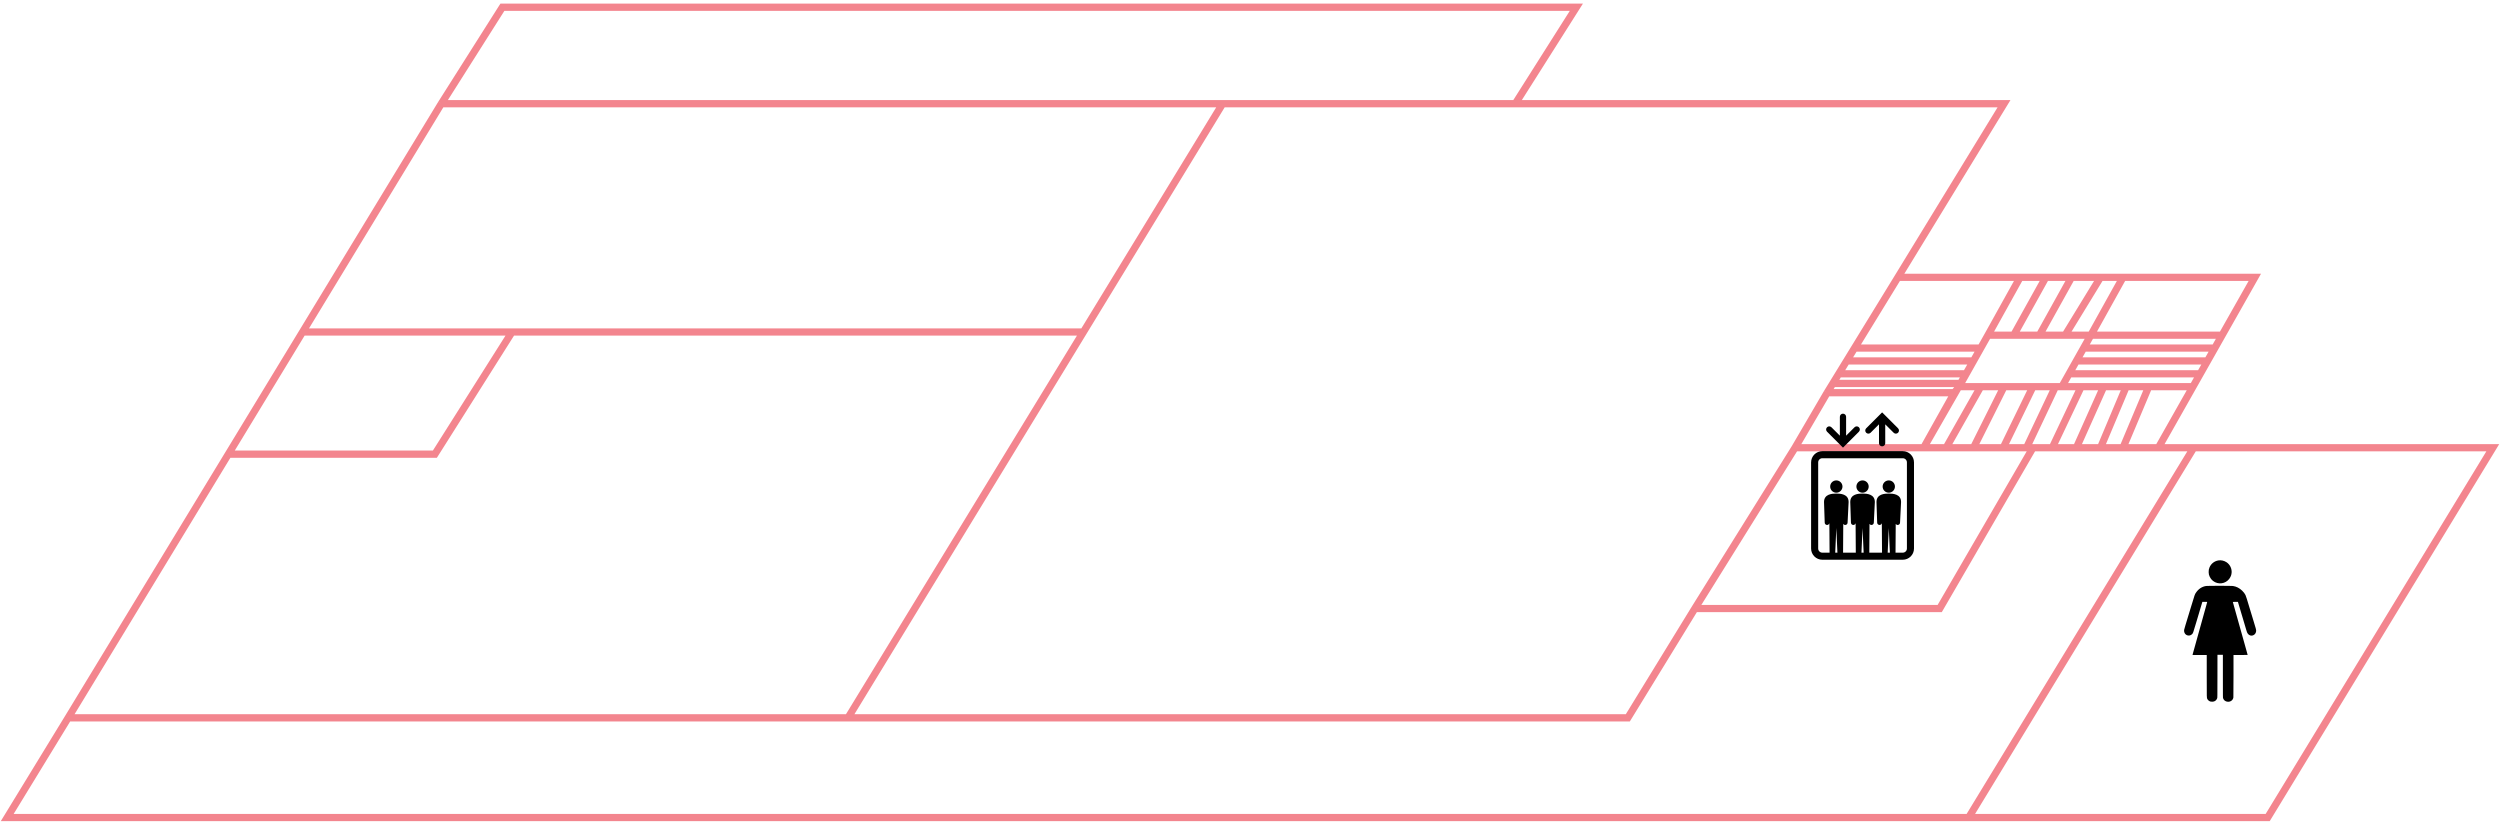 <svg width="346" height="114" viewBox="0 0 346 114" fill="none" xmlns="http://www.w3.org/2000/svg">
<path d="M209.714 14.351L218.169 1H69.533L61.078 14.351M209.714 14.351H169.217M209.714 14.351H243.091H277.357L262.671 38.382M262.671 38.382H279.582M262.671 38.382L256.669 48.172M298.718 61.968H303.613M298.718 61.968L303.504 53.512M298.718 61.968H293.823M272.462 113.145H313.849L345 61.968H303.613M272.462 113.145H1L9.431 99.349M272.462 113.145L303.613 61.968M9.431 99.349H117.36M9.431 99.349L31.604 62.858M117.36 99.349H225.29L234.567 84.219M117.36 99.349L149.941 45.947M169.217 14.351H114.925H61.078M169.217 14.351L149.941 45.947M61.078 14.351L41.879 45.947M41.879 45.947L31.604 62.858M41.879 45.947H70.868M149.941 45.947H70.868M31.604 62.858H60.188L70.868 45.947M234.567 84.219H268.457L281.362 61.968M234.567 84.219L248.431 61.968M281.362 61.968H280.472M281.362 61.968H284.032M248.431 61.968H266.232M248.431 61.968L252.881 54.349M266.232 61.968L270.494 54.349M266.232 61.968L273.129 49.952M266.232 61.968H269.347M271.127 53.512L270.494 54.349M271.127 53.512L271.377 53.067M271.127 53.512H274.131M275.132 46.392L279.582 38.382M275.132 46.392H278.692M275.132 46.392L274.131 48.172M279.582 38.382H283.142M289.373 46.392L293.823 38.382M289.373 46.392H285.812M289.373 46.392H307.534M289.373 46.392L288.371 48.172M293.823 38.382H312.069L307.534 46.392M293.823 38.382H290.708M285.812 46.392L290.708 38.382M285.812 46.392H282.252M290.708 38.382H286.702M282.252 46.392L286.702 38.382M282.252 46.392H278.692M286.702 38.382H283.142M278.692 46.392L283.142 38.382M252.881 54.349H270.494M252.881 54.349L253.667 53.067M253.667 53.067H271.377M253.667 53.067L254.486 51.732M271.377 53.067L272.128 51.732M254.486 51.732H272.128M254.486 51.732L255.577 49.952M272.128 51.732L273.129 49.952M255.577 49.952H273.129M255.577 49.952L256.669 48.172M273.129 49.952L274.131 48.172M256.669 48.172H274.131M303.504 53.512L304.512 51.732M303.504 53.512H297.383M285.367 53.512L286.369 51.732M285.367 53.512H284.477M285.367 53.512H288.038M307.534 46.392L306.527 48.172M288.371 48.172H306.527M288.371 48.172L287.37 49.952M306.527 48.172L305.519 49.952M287.37 49.952H305.519M287.37 49.952L286.369 51.732M305.519 49.952L304.512 51.732M286.369 51.732H304.512M269.347 61.968L274.131 53.512M269.347 61.968H273.129M274.131 53.512H277.357M273.129 61.968L277.357 53.512M273.129 61.968H277.246M277.357 53.512H281.362M277.246 61.968L281.362 53.512M277.246 61.968H280.472M281.362 53.512H284.477M280.472 61.968L284.477 53.512M284.032 61.968L288.038 53.512M284.032 61.968H287.37M288.038 53.512H291.153M287.37 61.968L291.153 53.512M287.37 61.968H290.708M291.153 53.512H294.268M290.708 61.968L294.268 53.512M290.708 61.968H293.823M294.268 53.512H297.383M293.823 61.968L297.383 53.512" stroke="#F3858E"/>
<path d="M254.147 66.489C253.677 66.489 253.297 66.869 253.297 67.339C253.297 67.809 253.677 68.189 254.147 68.189C254.617 68.189 254.998 67.809 254.998 67.339C254.998 66.869 254.617 66.489 254.147 66.489Z" fill="black"/>
<path d="M257.776 66.489C257.307 66.489 256.926 66.869 256.926 67.339C256.926 67.809 257.307 68.189 257.776 68.189C258.246 68.189 258.627 67.809 258.627 67.339C258.627 66.869 258.246 66.489 257.776 66.489Z" fill="black"/>
<path d="M261.407 66.489C260.937 66.489 260.557 66.869 260.557 67.339C260.557 67.809 260.937 68.189 261.407 68.189C261.877 68.189 262.258 67.809 262.258 67.339C262.258 66.869 261.877 66.489 261.407 66.489Z" fill="black"/>
<path d="M263.345 62.44H252.209C251.353 62.44 250.656 63.137 250.656 63.992V75.915C250.656 76.771 251.353 77.468 252.209 77.468H263.345C264.201 77.468 264.897 76.771 264.897 75.915V63.992C264.897 63.137 264.201 62.44 263.345 62.44ZM253.995 76.488L254.147 73.08L254.298 76.488H253.995ZM257.625 76.488L257.777 73.08L257.928 76.488H257.625ZM261.255 76.488L261.407 73.08L261.558 76.488H261.255ZM263.917 75.915C263.917 76.231 263.661 76.488 263.345 76.488H262.34L262.368 72.509C262.431 72.601 262.533 72.662 262.652 72.657C262.835 72.648 262.976 72.493 262.967 72.311L263.108 69.48C263.108 68.367 261.98 68.312 261.407 68.312C260.833 68.312 259.705 68.367 259.705 69.48L259.8 72.311C259.792 72.493 259.932 72.648 260.115 72.657C260.274 72.664 260.407 72.555 260.445 72.406L260.473 76.488H258.711L258.738 72.509C258.801 72.601 258.903 72.662 259.023 72.657C259.205 72.648 259.346 72.493 259.338 72.31L259.478 69.48C259.478 68.367 258.35 68.312 257.777 68.312C257.203 68.312 256.075 68.367 256.075 69.48L256.17 72.31C256.161 72.493 256.302 72.648 256.485 72.657C256.644 72.664 256.777 72.555 256.815 72.405L256.843 76.488H255.081L255.108 72.509C255.17 72.6 255.273 72.662 255.393 72.657C255.575 72.648 255.716 72.493 255.707 72.31L255.848 69.48C255.848 68.367 254.721 68.312 254.147 68.312C253.573 68.312 252.445 68.367 252.445 69.48L252.54 72.31C252.531 72.493 252.672 72.648 252.855 72.657C253.015 72.664 253.147 72.555 253.185 72.405L253.213 76.488H252.209C251.893 76.488 251.636 76.231 251.636 75.915V63.992C251.636 63.677 251.893 63.42 252.209 63.42H263.345C263.661 63.42 263.917 63.677 263.917 63.992V75.915H263.917Z" fill="black"/>
<path d="M258.889 59.89L260.053 58.727V61.343C260.053 61.581 260.246 61.775 260.485 61.775C260.724 61.775 260.917 61.581 260.917 61.343V58.727L262.081 59.89C262.166 59.975 262.276 60.017 262.386 60.017C262.497 60.017 262.608 59.975 262.692 59.89C262.861 59.721 262.861 59.448 262.692 59.279L260.791 57.378L260.485 57.072L260.179 57.378L258.278 59.279C258.109 59.448 258.109 59.721 258.278 59.89C258.447 60.059 258.721 60.059 258.889 59.89Z" fill="black"/>
<path d="M254.763 61.648C254.763 61.648 254.763 61.648 254.763 61.648L255.069 61.953L255.375 61.648C255.375 61.648 255.375 61.648 255.375 61.648L257.276 59.746C257.445 59.577 257.445 59.304 257.276 59.135C257.108 58.966 256.834 58.966 256.665 59.135L255.501 60.299V57.683C255.501 57.444 255.308 57.251 255.069 57.251C254.831 57.251 254.637 57.444 254.637 57.683V60.299L253.473 59.135C253.305 58.966 253.031 58.966 252.862 59.135C252.693 59.303 252.693 59.577 252.862 59.746L254.763 61.648Z" fill="black"/>
<path d="M307.008 77.565C306.457 77.665 306.013 78.017 305.799 78.522C305.704 78.742 305.669 78.941 305.678 79.195C305.683 79.337 305.695 79.44 305.716 79.525C305.84 79.993 306.137 80.364 306.558 80.572C307.354 80.964 308.305 80.641 308.695 79.845C308.792 79.648 308.835 79.499 308.855 79.291C308.908 78.708 308.636 78.135 308.152 77.815C307.808 77.588 307.389 77.496 307.008 77.565Z" fill="black"/>
<path d="M305.326 81.1C304.746 81.19 304.261 81.513 303.914 82.038C303.75 82.284 303.793 82.159 303.164 84.229C302.916 85.044 302.647 85.93 302.454 86.567C302.373 86.831 302.3 87.091 302.29 87.148C302.228 87.503 302.414 87.833 302.731 87.931C302.977 88.008 303.227 87.939 303.398 87.749C303.527 87.605 303.508 87.657 303.975 86.088C304.077 85.742 304.226 85.246 304.304 84.986C304.38 84.724 304.526 84.238 304.625 83.903L304.807 83.295H305.141C305.418 83.295 305.474 83.298 305.474 83.317C305.474 83.329 305.425 83.513 305.366 83.727C305.259 84.111 304.939 85.263 304.105 88.26C303.47 90.545 303.455 90.598 303.446 90.627C303.438 90.653 303.491 90.655 304.425 90.655H305.413V93.565C305.413 96.735 305.409 96.57 305.499 96.747C305.578 96.905 305.738 97.035 305.921 97.092C306.042 97.131 306.296 97.127 306.414 97.082C306.639 97.001 306.786 96.85 306.862 96.622C306.888 96.542 306.89 96.401 306.894 93.58L306.897 90.624H307.272H307.647V93.585C307.647 96.542 307.647 96.547 307.679 96.642C307.776 96.929 308.005 97.099 308.328 97.122C308.715 97.148 309.041 96.899 309.099 96.53C309.11 96.464 309.116 95.46 309.116 93.542V90.655H310.095C310.733 90.655 311.074 90.65 311.074 90.639C311.074 90.632 310.964 90.229 310.828 89.749C310.693 89.267 310.522 88.655 310.447 88.39C310.372 88.126 310.201 87.512 310.064 87.028C309.644 85.529 309.546 85.182 309.437 84.795C309.379 84.588 309.263 84.174 309.179 83.872C309.093 83.571 309.024 83.318 309.024 83.311C309.024 83.301 309.162 83.295 309.376 83.295H309.726L309.758 83.405C309.777 83.467 309.804 83.558 309.82 83.609C309.835 83.659 309.904 83.89 309.973 84.121C310.042 84.353 310.156 84.738 310.228 84.978C310.299 85.219 310.406 85.575 310.464 85.769C310.687 86.519 310.788 86.862 310.869 87.136C310.915 87.292 310.969 87.457 310.986 87.503C311.113 87.832 311.402 88.017 311.703 87.962C312.05 87.899 312.275 87.588 312.248 87.212C312.239 87.097 312.226 87.053 311.884 85.927C311.578 84.922 311.087 83.304 310.957 82.874C310.891 82.654 310.813 82.432 310.774 82.351C310.684 82.162 310.516 81.943 310.309 81.745C309.933 81.384 309.501 81.167 309.032 81.1C308.819 81.069 305.52 81.069 305.326 81.1Z" fill="black"/>
</svg>
